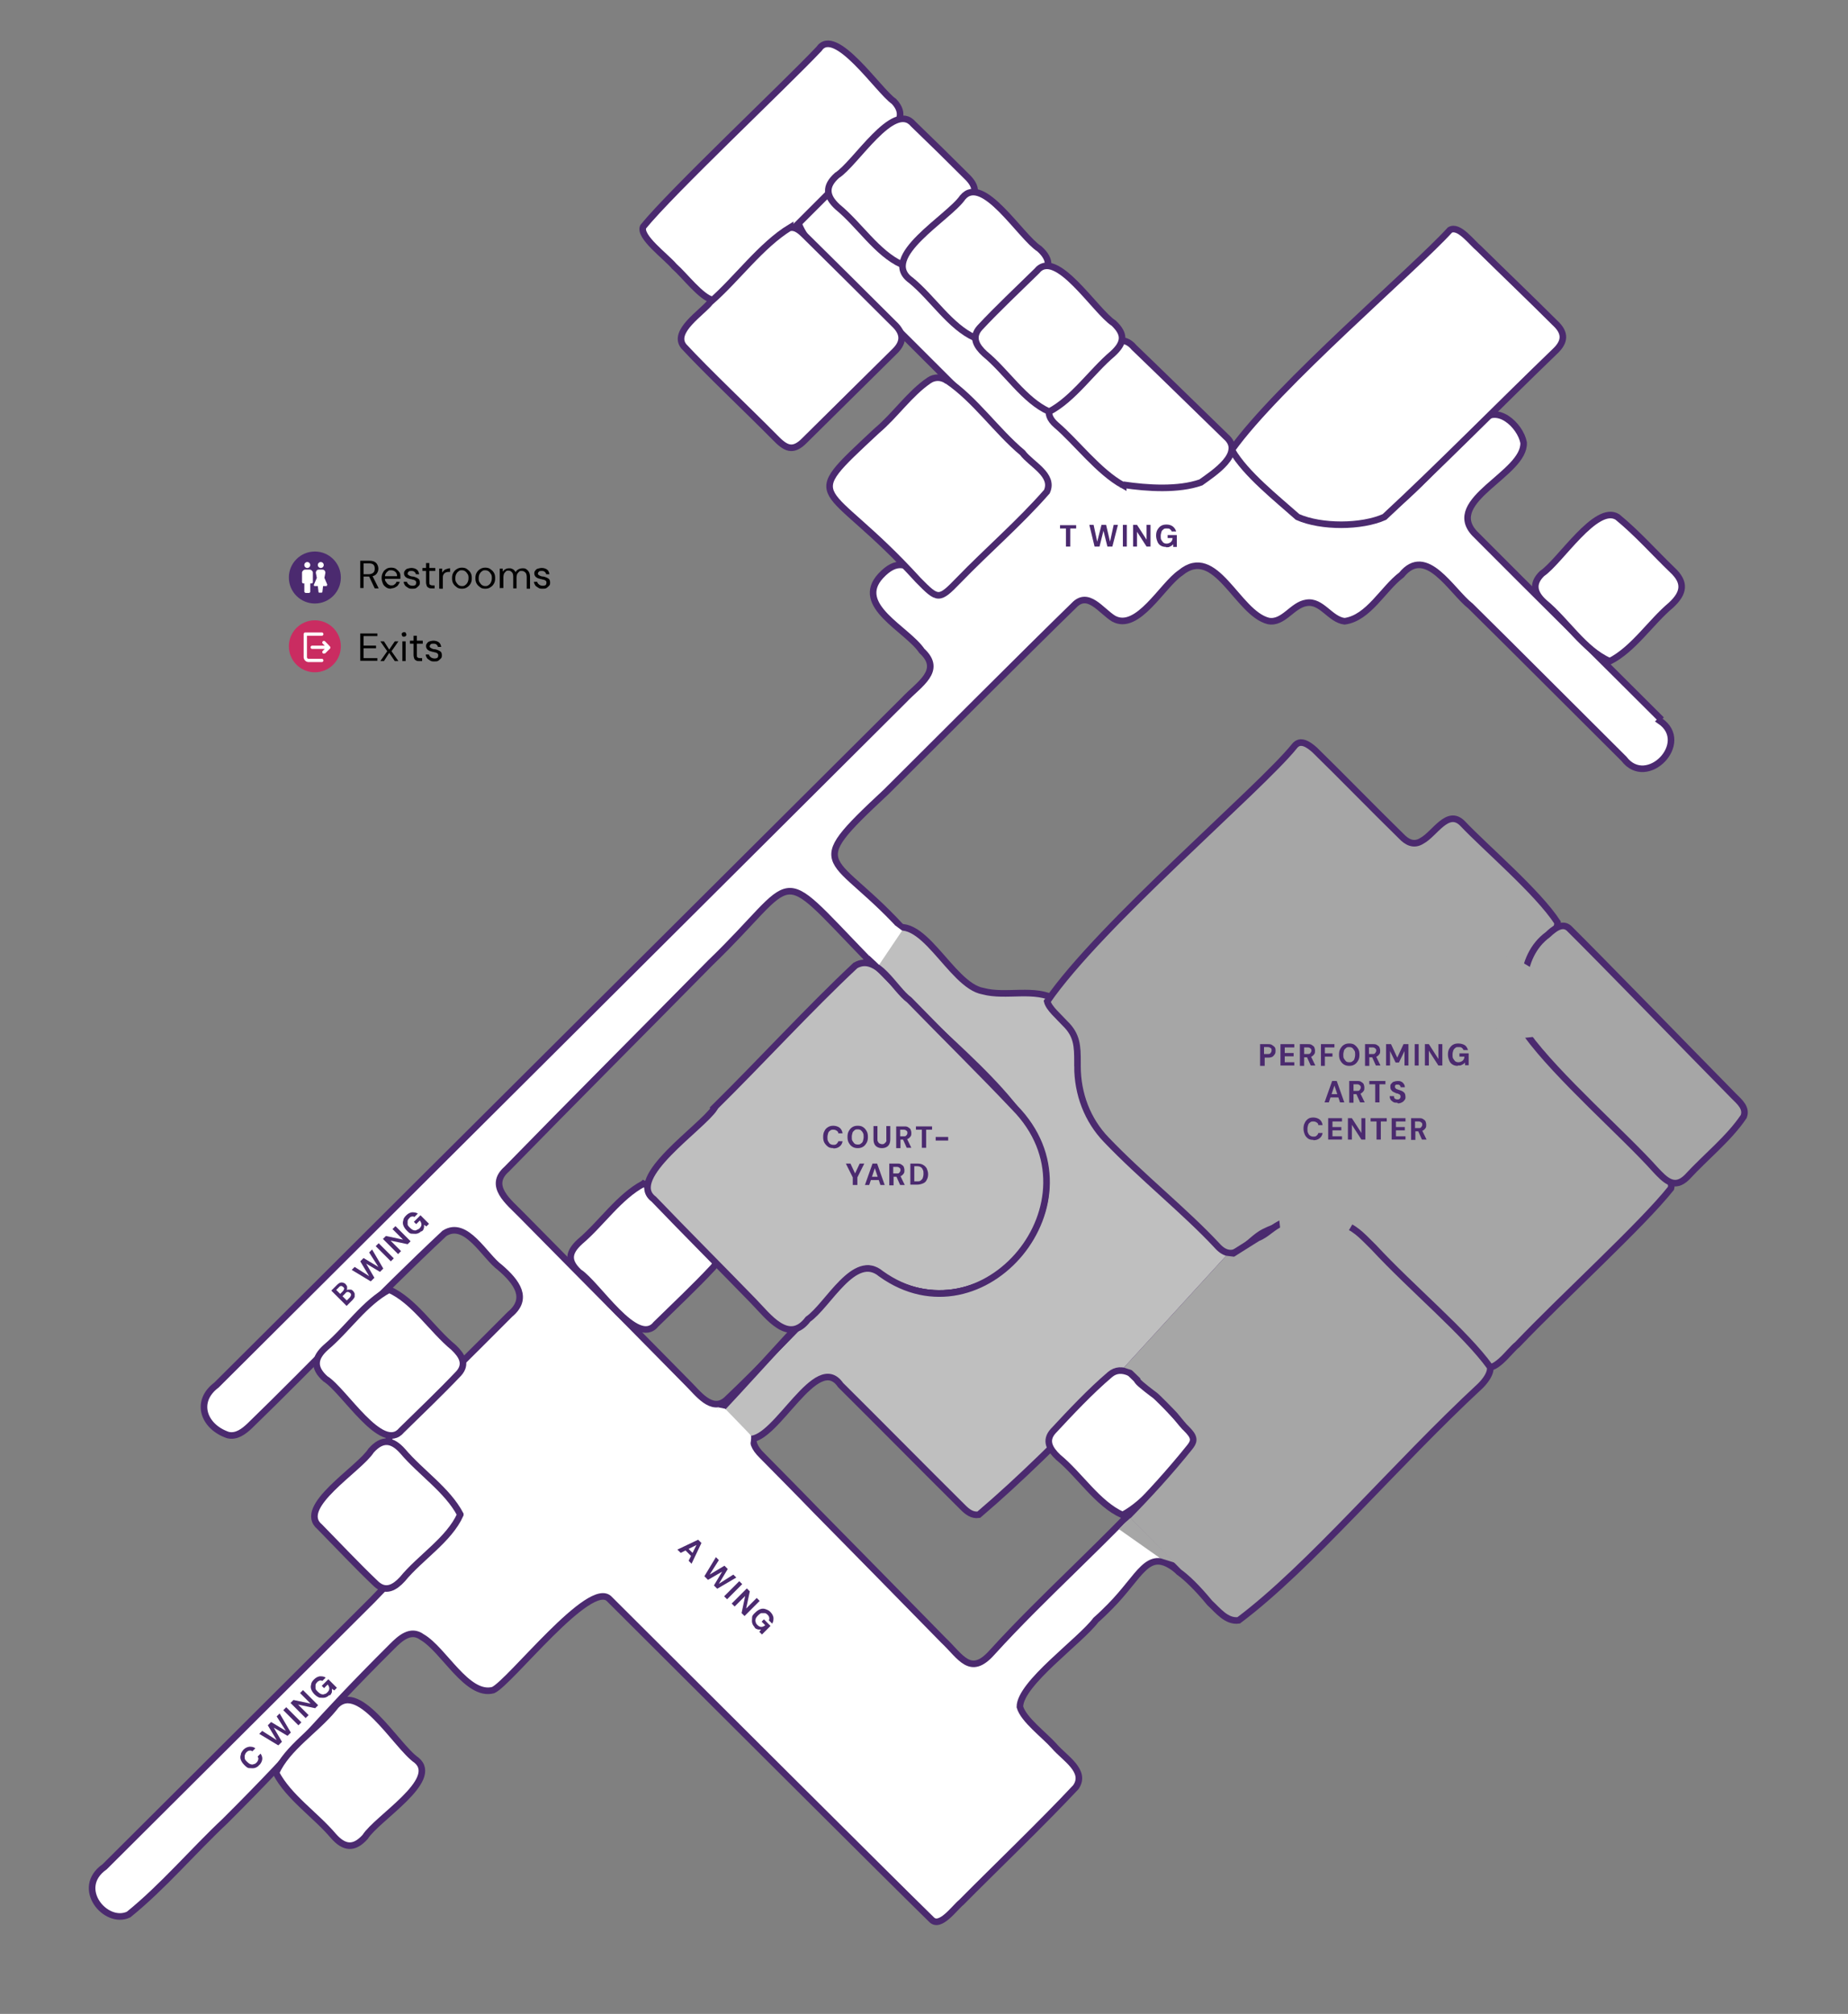 <?xml version="1.0" encoding="UTF-8"?>
<svg id="Layer_1" data-name="Layer 1" xmlns="http://www.w3.org/2000/svg" version="1.1" viewBox="0 0 561.7 612">
  <rect x="0" y="0" width="561.7" height="612" fill="#808080" stroke="none"/>
  <defs>
    <style>
      .cls-1, .cls-2, .cls-3, .cls-4 {
        stroke: #4b2a6f;
        stroke-miterlimit: 10;
      }

      .cls-1, .cls-2, .cls-4 {
        stroke-width: 2px;
      }

      .cls-1, .cls-5 {
        fill: #fff;
      }

      .cls-6 {
        fill: #000;
      }

      .cls-6, .cls-7, .cls-8, .cls-5, .cls-9 {
        stroke-width: 0px;
      }

      .cls-10 {
        isolation: isolate;
      }

      .cls-2, .cls-7 {
        fill: #a6a6a6;
      }

      .cls-8 {
        fill: #4b2a6f;
      }

      .cls-3 {
        fill: none;
      }

      .cls-4 {
        fill: #bfbfbf;
      }

      .cls-9 {
        fill: #ca2c61;
      }
    </style>
  </defs>
  <path class="cls-1" d="M505,218.7c-18.9-18.9-38.2-37.9-56.8-56.6-9.4-10.1,15.4-18.1,14.9-27.6-1-5.3-8.3-12-12.9-6.4-9.8,8.2-19.7,22.3-30.5,28.5-25.2,5.1-25.6-6.4-42.5-18.8-4.9-1.6-8,4.3-12,6.3-8,3-22,4.3-28.6-2.9-26.5-25.3-54.7-56.6-83.7-82.3-4.1-1.8-10.3,4.6-10.3,8.7,3.2,9,15.3,16.2,21.3,23.7,11.8,11.6,39.8,39.7,51.1,51,5.9,5.4-3,10.1-6.5,14.4-6.1,6.1-13.6,14.1-19.9,19.5-8,6.2-11.2-11.6-20.9-1.2-8.3,9,8,16.1,12.5,22.8,6.5,6-.9,10.1-5.4,14.9-69.5,69.2-139.3,138.8-209,208.2-6.7,5-3.9,12.7,3.5,15.2,2.6.6,4.8-1.1,6.6-2.8,19.7-19.1,38.7-39.3,59.2-58.5,6.6-4.2,12.2,7,16.9,10.4,5.1,4.4,8.8,9.4,3,14.2-11.5,11.6-23.3,23.1-34.8,34.8-2.7,2.6-3.2,6.3-.3,9,22.5,23.3,21.2,13.7-6.7,43-27.3,27.2-54.5,54.3-81.4,81.1-9.2,6.4.3,17.8,7.3,14.5,10.5-8.5,19.4-19.1,29.3-28.4,24.8-24.7,26-28.4,50.7-53,2.5-2.5,5.7-5.5,9.2-2.9,6.6,3.8,13.7,18.2,21.6,16.1,5.1-2.3,29.7-34.1,35.4-27.6,24.7,24.6,84.7,84.5,97.8,97.3,2.6,2.8,7-3.5,9.1-5.2,10.1-10.2,24.6-24.1,34.8-35,3.4-4.9-3.4-8.8-6.5-12.4-3.1-3.5-9.4-8.1-10.5-12,0-7.1,18.3-20,23.1-26.4,1.6-1.4,3-2.8,4.3-4.1,9.3-9.4,11.3-17.6,19.4-11.8l1.5,1.1-16.5-15.9c-5,5.1-10.1,10.1-15.3,15.2-8.5,8.3-17,16.6-25,25.4-6.6,7.4-9.5,1.2-14.7-3.7-12.5-12.8-27-27.5-38.9-39.6-5.3-5.5-10.9-11.1-16.3-16.6-4.9-4.8-2.2-7.5,1.7-11.5,5.1-4.3,9.9-12.2,16.1-14.4,3.5-.3,5.9,3.4,8.3,5.6,10.2,10.4,21.7,22.2,31.9,32.6,2.5,2.8,6,5.5,9.5,2.7,13-12.1,24.8-25.3,37.6-37.8,1-1.2,2.2-2.1,3.5-2.5.6-.2,1.2-.3,1.9-.3,1.4,0,2.8-.8,3.7-1.8l28.3-33.3,2.8-1.8c-2.3.9-4.6.4-7.9-3.1l-.2-.2c-11.7-11.9-23.7-23.1-35-35.2-8.1-9.6,1.3-22.6-9.8-31.9-22-15.6-16.7,10.1-48.1-25.5-22.7-25.7-33-18.6-6.5-43.3,14.6-14.5,42.2-42.2,57-56.6,4.3-4.6,8.2,1.6,12.1,4,7.3,4,14.8-10.2,20.3-13.9,10.7-8.9,17.2,12.2,26.7,14.6,4.6.9,7.3-4.9,11.6-5.5,4.6-.8,7.2,5.1,11.6,5.6,7.3-1,11.7-9.9,17.3-14.1,7.5-9.2,15.1,4.9,21,9.5,15.1,14.9,31.2,31.1,46.6,46.4,7,9.2,20.6-4.9,11-11.5h0l.4-.4ZM263.4,291.2c14.9,15.2,30.6,30.6,45.3,46,27.5,29.4-11.4,72.4-43.3,48.1-5.2-1.8-8.7,4.7-12.2,7.6-10.8,10.7-21.3,22-32.4,32.5-4.5,4-8.8-2.2-11.9-5.2-11.5-11.7-22.8-23.1-34.4-34.8-5.4-5.5-10.6-10.7-16.1-16.3-3.7-3.8-10.2-8.7-4.4-13.8,20-20.5,42.1-42.6,61.9-62.7,27.6-26.6,19.1-30.8,47.5-1.5h0Z"/>
  <g>
    <path class="cls-4" d="M227.9,437.2c-3-1-11.5-5.9-8.3-9.4,10.9-11.6,31.9-35.3,40.2-42.9,2-1.8,4-1.5,6-.2,22,18.2,57-2.9,51.6-30.8-3.9-19.8-34.8-40.9-48.6-57.3-5.4-4.9-4.6-8.6,1.1-13.4,10-7.4,18.9,16.3,28.9,18,7,1.9,15.8-1.2,22.2,2.6,11.2,8.1,10.4,12.3,10.2,25.1,0,3.7.2,7.4,2.9,10,8.2,9.3,28,27.9,38.9,39.2,3.3,3.2,2.2,5.9-1,8.9-24.3,23.1-49,51.6-74.5,73.3-2,.3-3.5-.9-4.8-2.2-12.2-12.1-25-25.1-37.2-37.2-7.3-10.6-19.5,16.9-27.7,16.4h0Z"/>
    <path class="cls-1" d="M139.9,460.2c-3.9-7.4-12-12.7-17.5-19.2-3.2-3.6-6.2-4-9.6-.2-3.6,5.7-22.9,17.2-15.6,23.2,5.5,5.6,11.4,11.9,17.2,17.4,2.9,2.6,5.6,1,7.9-1.5,5.4-6.6,14.2-12,17.6-19.6h0Z"/>
    <path class="cls-1" d="M83.9,538.8c3.9,7.4,12,12.7,17.5,19.2,3.2,3.6,6.2,4,9.6.2,3.6-5.7,22.9-17.2,15.6-23.3-6.1-4.1-18.2-25.6-25.2-15.7-5.4,6.6-14.1,11.9-17.5,19.5h0Z"/>
    <path class="cls-1" d="M252.3,58.3c5.3-5.3,11.8-11.9,17.7-17.7,3.2-3,5.3-6,1.7-9.8-4.6-3.1-17.9-23.2-22.8-15.9-10.7,11.3-44.8,43.4-53.4,54-1.4,3,7.1,9.2,9.4,12,3.4,3,8.2,9.5,11.8,10.3,2.5.3,4.5-1.9,6.2-3.5,8.9-8.9,20.5-20.5,29.4-29.4h0Z"/>
    <path class="cls-1" d="M240.2,69.1c-8.9,5.4-16.4,15.9-24.3,22.7-2.6,3.3-11.6,8.9-8.1,13.4,7.2,7.8,19.1,19,27.7,27.7,3.2,3.3,5.4,4.7,9.1.9,8.9-8.8,18.4-18.2,27.3-27,3-2.9,2.8-5.6-.2-8.4-8.8-8.8-18.1-18-27-26.8-1.2-1.2-2.7-2.6-4.3-2.4h-.2Z"/>
    <path class="cls-1" d="M274.1,80.4c7.4-3.9,12.9-12.2,19.3-17.6,3.6-3.3,3.9-5.9.3-9.3-5.2-5.2-10.9-10.8-16.1-15.8-6-7.2-17.6,12.1-23.2,15.6-3.7,3.3-3.4,6.3.2,9.6,6.6,5.4,11.9,14,19.5,17.5h0Z"/>
    <path class="cls-1" d="M296.5,102.7c7.4-3.9,12.7-12,19.2-17.5,3.6-3.2,4-6.2.2-9.6-5.7-3.6-17.2-22.9-23.3-15.6-4.1,6.1-25.6,18.2-15.7,25.2,6.6,5.4,11.9,14.1,19.5,17.5h0Z"/>
    <path class="cls-1" d="M341.4,147.3c7.3,1.1,16.8,1.7,23.6-.7,3.9-2.8,13.4-8.9,7.6-13.9-6.5-6.3-20.8-20.3-27.9-27.1-2.3-2.8-5.6-2.9-7.9,0-3.6,3.5-9.5,9.3-13.9,13.5-3.5,3.2-6.2,6.3-1.8,10.1,6,5.1,12.8,14.2,20.3,18.3h0v-.2Z"/>
    <path class="cls-1" d="M287.7,115.6c-1.6-1.1-3.7-1.1-5.3,0-5.9,4-10.4,10.7-15.9,15.3-24.4,22.8-16,14,12.6,45.4,6,6.1,6.3,6.2,12.3,0,8.5-8.8,18.6-17.5,26.8-26.9,2.3-5.1-4.8-8.3-7.4-11.8-7.9-6.6-14.5-16.3-23-22h-.1Z"/>
    <path class="cls-1" d="M341.2,460.4c7.4-3.9,12.9-12.2,19.3-17.6,3.6-3.3,3.9-5.9.3-9.3-5.5-3.5-16.3-21.8-23.4-15.8-6,5.1-11.9,11.4-17.3,17.2-2.6,2.9-1,5.5,1.5,7.9,6.6,5.4,12,14.2,19.6,17.6h0Z"/>
    <path class="cls-2" d="M327.5,324c0,8.4,3,16.4,8.8,22.4,10.5,11,24.1,21.9,33.5,32,5.5,6.3,9.4-1.5,14.4-4,7.8-4,20.8-4.9,27.5,2,11.5,11.3,31.1,31.3,38.9,38.7,3.6,2.5,8-4.5,10.6-6.5,13.9-14.6,37.9-36.4,46.7-47.5.4-1.4-.5-2.7-1.5-3.7-7.1-7.1-26.8-26.7-37.9-37.9-6.8-6.6-5.1-19.3-3-27.4,1.8-4.4,7.9-6.7,7.9-11.8-6.1-9.3-21.6-22.4-28.9-30.1-4.5-4.5-8.4,3.2-12.3,5.3-2.5,1.6-4.6.4-6.3-1.4-8-7.8-18.6-18.7-26.3-26.2-1.8-1.6-4.4-3.5-6.2-1.1-10.2,12.7-59.1,54.2-75.1,77.5.5,2.1,3.4,4.5,5.5,6.8,3.6,3.5,3.7,6.9,3.7,11.6v1.3Z"/>
    <path class="cls-2" d="M464,314.3c9.4,12.9,29.6,30.5,39.1,41.1,3,3.2,5.8,6.2,9.7,2.3,5.6-6.1,12.7-11.7,17.2-18.4,1-2.6-1.3-4.5-3-6.2-12.4-12.6-40.4-41.4-50.1-51-2.1-1.9-4.7.3-6.4,1.9-9.4,6.9-8.1,20.5-6.5,30.3h0Z"/>
    <path class="cls-1" d="M374.5,136.9c4.1,7.1,13.6,14.6,19.9,20.2,7.2,3.2,19.5,3.1,26.4,0,15.9-14.7,35.5-34.6,51.8-50.3,3.1-2.9,3.4-5.6,0-8.7-7.2-7.2-16-15.6-23.1-22.6-2.2-1.8-6.1-7.2-8.8-5.6-10.5,11.6-52.4,47.3-66.3,66.8h0v.2Z"/>
    <path class="cls-1" d="M489.2,201c7.3-3.7,12.4-11.8,18.7-17.1,4-3.7,4.5-6.9.4-10.7-5.4-5.2-10.7-11.2-16.7-16.1-6.5-4-17.4,13.5-22.9,17.2-3.2,3.1-2.4,6,.7,8.8,6.7,5.5,12,14.4,19.8,17.8h0Z"/>
    <path class="cls-1" d="M195.6,359.7c-7.4,3.9-12.9,12.2-19.3,17.6-3.6,3.3-3.9,5.9-.3,9.3,5.5,3.5,17.6,23.1,23.4,15.8,5.6-5.5,11.9-11.4,17.3-17.2,2.6-2.9,1-5.5-1.5-7.9-6.6-5.4-12-14.2-19.6-17.6h0Z"/>
    <path class="cls-1" d="M318.9,125.1c7.4-3.9,12.9-12.2,19.3-17.6,3.6-3.3,3.9-5.9.3-9.3-5.5-3.5-17.6-23.1-23.4-15.8-5.6,5.5-11.9,11.4-17.3,17.2-2.6,2.9-1,5.6,1.5,7.9,6.6,5.4,12,14.2,19.6,17.6Z"/>
    <path class="cls-4" d="M217.2,336.7c-3.8,5.9-27.1,21.3-18.5,27.7,9.4,9.8,20.7,21.1,30.3,31,4.5,4.6,10.7,13.3,16.6,5.5,6.1-4.2,14.1-20.6,22.2-13.8,31,22.2,68.3-22.3,40.6-50.5-10.5-11.1-21.4-21.8-32-32.7-4.7-3.4-9.7-14.3-16.4-10.5-14,13.1-28.7,29.2-42.9,43.2h0Z"/>
    <path class="cls-3" d="M216.1,292.7c-19.8,20.1-41.9,42.2-61.9,62.7-5.8,5.1.7,10,4.4,13.8,5.5,5.6,10.7,10.8,16.1,16.3,11.6,11.7,22.9,23.1,34.4,34.8,3.1,3,7.4,9.1,11.9,5.2,11.1-10.5,21.6-21.8,32.4-32.5,3.4-2.9,7-9.4,12.2-7.6,31.9,24.3,70.7-18.7,43.3-48.1-14.7-15.4-30.5-30.8-45.3-46-28.3-29.4-19.8-25.2-47.5,1.5h0Z"/>
    <path class="cls-3" d="M216.1,292.7c-19.8,20.1-41.9,42.2-61.9,62.7-5.8,5.1.7,10,4.4,13.8,5.5,5.6,10.7,10.8,16.1,16.3,11.6,11.7,22.9,23.1,34.4,34.8,3.1,3,7.4,9.1,11.9,5.2,11.1-10.5,21.6-21.8,32.4-32.5,3.4-2.9,7-9.4,12.2-7.6,31.9,24.3,70.7-18.7,43.3-48.1-14.7-15.4-30.5-30.8-45.3-46-28.3-29.4-19.8-25.2-47.5,1.5h0Z"/>
    <path class="cls-2" d="M345.6,419.4l.2.3c.5.8,4.9,4.1,5.2,4.3.6.4,5.5,5.4,6.1,6.1,4.1,5,2.3,2.7,4.3,4.9s1.3,3.4.2,4.8c-6.1,7.6-12.6,14.7-19.4,21.6l16.1,16.3h0c2.5,1.8,5.6,4.8,9.4,9.4,2.5,2.3,5.1,5.8,8.8,5.3,21.4-16,47.6-47.3,73.5-71.3,1.5-1.5,3.3-3.9,2.9-5.7-7.5-10.4-23.7-23.8-35.4-36.4-2.6-2.5-5-5.4-8.4-6.7-20.5-5.4-21.2,1.8-26.8,3.9l-7.8,4.9-32.1,35.1,3.2,3.1h0Z"/>
    <path class="cls-1" d="M118.3,391.9c-7.4,3.9-12.7,12-19.2,17.5-3.6,3.2-4,6.2-.2,9.6,5.7,3.5,17.2,22.9,23.2,15.6,5.6-5.5,11.8-11.4,17.3-17.2,2.6-2.9,1-5.5-1.5-7.9-6.6-5.4-12-14.2-19.6-17.6h0Z"/>
  </g>
  <g>
    <path class="cls-5" d="M220.4,428.1l-2-.4s-2.3,3.1-.4,6.5c1.8,3.1,7.4,6.8,7.3,6.9,0,.1,2.8-2.3,2.8-2.3,0,0,.3-1.7.2-2.5,0-.1-7.7-8-7.7-8h0c0,0-.2-.2-.2-.2Z"/>
    <polygon class="cls-5" points="271.8 281 274.2 282.8 267.2 293.2 264.1 290.3 263 281.2 271.8 281"/>
    <polygon class="cls-7" points="372.7 381.6 375.1 381.9 376 382.3 344.4 416.5 341.6 415.6 372.7 381.6"/>
    <polygon class="cls-7" points="343.6 461.3 342 462.7 340.1 464.7 352.6 473.5 357.1 474.9 343.6 461.3"/>
    <polygon class="cls-7" points="414.5 366.2 406.5 379.8 389.4 375.9 387.9 362.3 414.5 366.2"/>
    <polygon class="cls-7" points="458.2 289.8 471.7 297.8 467.8 314.9 454.2 316.4 458.2 289.8"/>
  </g>
  <g>
    <path class="cls-8" d="M253.3,348.9c-.6,0-1.2-.1-1.6-.4s-.8-.7-1.1-1.2-.4-1.1-.4-1.8.1-1.3.4-1.8c.2-.5.6-.9,1.1-1.2s1-.4,1.6-.4,1.4.2,1.9.6.8,1,.9,1.7h-1.3c0-.4-.2-.6-.5-.8s-.6-.3-1-.3-.7,0-1,.3c-.3.2-.5.4-.6.8s-.2.7-.2,1.2,0,.9.2,1.2.3.6.6.8c.3.2.6.3,1,.3s.7,0,1-.3c.2-.2.4-.4.5-.8h1.3c-.1.7-.4,1.2-.9,1.6s-1.1.6-1.9.6h0Z"/>
    <path class="cls-8" d="M260.7,348.9c-.6,0-1.1-.1-1.6-.4s-.8-.7-1.1-1.2-.4-1.1-.4-1.8.1-1.3.4-1.8.6-.9,1.1-1.2c.5-.3,1-.4,1.6-.4s1.2.1,1.6.4c.5.3.8.7,1.1,1.2s.4,1.1.4,1.8-.1,1.3-.4,1.8-.6.9-1.1,1.2c-.5.3-1,.4-1.6.4ZM260.7,347.8c.4,0,.7,0,1-.3.3-.2.5-.4.6-.8s.2-.7.2-1.2,0-.9-.2-1.2c-.1-.3-.4-.6-.6-.8s-.6-.3-1-.3-.7,0-1,.3-.5.4-.6.8-.2.7-.2,1.2,0,.9.2,1.2.4.6.6.8.6.3,1,.3Z"/>
    <path class="cls-8" d="M268,348.9c-.5,0-.9-.1-1.3-.3s-.7-.5-.9-.9c-.2-.4-.3-.9-.3-1.5v-4h1.2v4c0,.3,0,.6.2.8.1.2.2.4.5.5.2.1.4.2.7.2s.5,0,.7-.2c.2-.1.3-.3.5-.5s.1-.5.1-.8v-4h1.2v4c0,.6-.1,1.1-.3,1.5-.2.4-.5.7-.9.9-.4.2-.8.3-1.3.3h-.1Z"/>
    <path class="cls-8" d="M272.4,348.8v-6.5h2.4c.5,0,.9,0,1.3.3s.6.4.7.7.2.6.2,1,0,.7-.2,1-.4.5-.7.7c-.3.2-.8.3-1.3.3h-1.1v2.6h-1.3ZM273.6,345.3h1.1c.4,0,.6,0,.8-.3.2-.2.3-.4.3-.7s0-.5-.3-.7c-.2-.2-.5-.3-.8-.3h-1.1v2h0ZM275.6,348.8l-1.3-2.9h1.3l1.4,2.9h-1.4Z"/>
    <path class="cls-8" d="M280.2,348.8v-5.5h-1.8v-1h4.9v1h-1.8v5.5h-1.3Z"/>
    <path class="cls-8" d="M284.4,346.6v-1.1h3.8v1.1h-3.8Z"/>
    <path class="cls-8" d="M259.2,360.1v-2.3l-2.1-4.2h1.4l1.5,3.2h-.2l1.5-3.2h1.4l-2.1,4.2v2.3h-1.4Z"/>
    <path class="cls-8" d="M262.9,360.1l2.3-6.5h1.4l2.3,6.5h-1.3l-1.7-5.1-1.7,5.1h-1.3,0ZM263.9,358.6l.3-1h3.2l.3,1h-3.9.1Z"/>
    <path class="cls-8" d="M270.3,360.1v-6.5h2.4c.5,0,.9,0,1.3.3s.6.4.7.7.2.6.2,1,0,.7-.2,1-.4.5-.7.7c-.3.2-.8.3-1.3.3h-1.1v2.6h-1.3ZM271.5,356.6h1.1c.4,0,.6,0,.8-.3s.3-.4.3-.7,0-.5-.3-.7c-.2-.2-.5-.3-.8-.3h-1.1v2h0ZM273.6,360.1l-1.3-2.9h1.3l1.4,2.9h-1.4Z"/>
    <path class="cls-8" d="M276.7,360.1v-6.5h2.1c.7,0,1.3.1,1.8.4s.8.6,1.1,1.1c.2.5.4,1.1.4,1.7s-.1,1.2-.4,1.7c-.2.5-.6.9-1.1,1.1s-1.1.4-1.8.4h-2.1ZM277.9,359h.8c.5,0,.9,0,1.2-.3s.5-.4.6-.8c.1-.3.2-.7.2-1.2s0-.9-.2-1.2c-.1-.3-.3-.6-.6-.8s-.7-.3-1.2-.3h-.8v4.4h0v.2Z"/>
  </g>
  <g>
    <path class="cls-8" d="M383,323.8v-6.5h2.4c.5,0,.9,0,1.3.3s.6.4.8.7.2.7.2,1,0,.7-.2,1-.4.6-.7.8-.8.3-1.3.3h-1.1v2.5h-1.4ZM384.2,320.3h1.1c.4,0,.7,0,.9-.3s.3-.4.3-.8,0-.6-.3-.7c-.2-.2-.5-.3-.9-.3h-1.1v2h0Z"/>
    <path class="cls-8" d="M389.2,323.8v-6.5h4.2v1h-2.9v1.7h2.7v1h-2.7v1.8h2.9v1h-4.2Z"/>
    <path class="cls-8" d="M395.1,323.8v-6.5h2.4c.5,0,.9,0,1.3.3s.6.4.7.7.2.6.2,1,0,.7-.2,1-.4.5-.7.7c-.3.2-.8.3-1.3.3h-1.1v2.6h-1.3ZM396.4,320.3h1.1c.4,0,.6,0,.8-.3s.3-.4.3-.7,0-.5-.3-.7c-.2-.2-.5-.3-.8-.3h-1.1v2h0ZM398.4,323.8l-1.3-2.9h1.3l1.4,2.9h-1.4Z"/>
    <path class="cls-8" d="M401.5,323.8v-6.5h4.1v1h-2.9v1.8h2.3v1h-2.3v2.8h-1.2Z"/>
    <path class="cls-8" d="M410.1,323.9c-.6,0-1.1-.1-1.6-.4s-.8-.7-1.1-1.2c-.3-.5-.4-1.1-.4-1.8s.1-1.3.4-1.8.6-.9,1.1-1.2,1-.4,1.6-.4,1.2.1,1.6.4.8.7,1.1,1.2.4,1.1.4,1.8-.1,1.3-.4,1.8-.6.9-1.1,1.2-1,.4-1.6.4ZM410.1,322.8c.4,0,.7,0,1-.3.3-.2.5-.4.6-.8s.2-.7.2-1.2,0-.9-.2-1.2-.4-.6-.6-.8-.6-.3-1-.3-.7,0-1,.3-.5.4-.6.8-.2.7-.2,1.2,0,.9.2,1.2.4.6.6.8.6.3,1,.3Z"/>
    <path class="cls-8" d="M414.9,323.8v-6.5h2.4c.5,0,.9,0,1.3.3s.6.4.7.7.2.6.2,1,0,.7-.2,1-.4.5-.7.7c-.3.2-.8.3-1.3.3h-1.1v2.6h-1.3ZM416.1,320.3h1.1c.4,0,.6,0,.8-.3s.3-.4.3-.7,0-.5-.3-.7c-.2-.2-.5-.3-.8-.3h-1.1v2h0ZM418.2,323.8l-1.3-2.9h1.3l1.4,2.9h-1.4Z"/>
    <path class="cls-8" d="M421.3,323.8v-6.5h1.5l1.9,4.1,1.9-4.1h1.5v6.5h-1.2v-4.4l-1.7,3.5h-1l-1.7-3.5v4.4h-1.2,0Z"/>
    <path class="cls-8" d="M430,323.8v-6.5h1.2v6.5h-1.2Z"/>
    <path class="cls-8" d="M433.1,323.8v-6.5h1.2l2.9,4.5v-4.5h1.2v6.5h-1.2l-2.9-4.5v4.5h-1.2Z"/>
    <path class="cls-8" d="M443.1,323.9c-.6,0-1.1-.1-1.6-.4s-.8-.7-1-1.2-.4-1.1-.4-1.8.1-1.3.4-1.8.6-.9,1.1-1.2c.5-.3,1-.4,1.7-.4s1.4.2,1.9.5.8.9,1,1.5h-1.4c0-.3-.3-.5-.5-.7s-.6-.2-1-.2-.8,0-1,.3c-.3.2-.5.5-.6.8s-.2.7-.2,1.2,0,.9.2,1.2.4.6.6.8c.3.2.6.3,1,.3s1-.2,1.3-.5.5-.7.5-1.2h-1.5v-1h2.8v3.6h-1.1v-.8c-.2.2-.4.4-.6.5s-.4.2-.6.3-.5.1-.8.1h-.2Z"/>
    <path class="cls-8" d="M402.6,335l2.3-6.5h1.4l2.3,6.5h-1.3l-1.7-5.1-1.7,5.1h-1.3,0ZM403.7,333.5l.3-1h3.2l.3,1h-3.9.1Z"/>
    <path class="cls-8" d="M410.1,335v-6.5h2.4c.5,0,.9,0,1.3.3s.6.4.7.7.2.6.2,1,0,.7-.2,1-.4.5-.7.7c-.3.2-.8.3-1.3.3h-1.1v2.6h-1.3ZM411.4,331.5h1.1c.4,0,.6,0,.8-.3s.3-.4.3-.7,0-.5-.3-.7c-.2-.2-.5-.3-.8-.3h-1.1v2h0ZM413.4,335l-1.3-2.9h1.3l1.4,2.9h-1.4Z"/>
    <path class="cls-8" d="M418,335v-5.5h-1.8v-1h4.9v1h-1.8v5.5h-1.3Z"/>
    <path class="cls-8" d="M424.7,335.1c-.5,0-.9,0-1.2-.2s-.6-.4-.8-.7c-.2-.3-.3-.7-.3-1.1h1.3c0,.2,0,.4.1.5,0,.2.2.3.4.4s.4.1.6.1.4,0,.5-.1l.3-.3c0,0,.1-.3.1-.4s0-.3-.1-.5c0-.1-.2-.2-.4-.3-.1,0-.3-.2-.5-.2s-.4-.1-.6-.2c-.5-.2-.9-.4-1.1-.7-.3-.3-.4-.6-.4-1.1s0-.7.3-1,.4-.5.8-.6c.3-.1.7-.2,1.1-.2s.8,0,1.1.2c.3.1.6.4.8.7s.3.6.3,1h-1.3c0-.1,0-.3-.1-.4,0-.1-.2-.2-.3-.3s-.3-.1-.5-.1h-.4c-.1,0-.2.1-.3.2s-.1.2-.1.4,0,.3.1.4c0,.1.2.2.3.3s.3.1.5.2.4.1.6.2c.3.1.6.2.9.4s.5.4.6.6.2.6.2,1,0,.7-.3,1c-.2.3-.4.5-.8.7s-.7.3-1.2.3h0l-.2-.2Z"/>
    <path class="cls-8" d="M399.2,346.4c-.6,0-1.2-.1-1.6-.4s-.8-.7-1-1.2-.4-1.1-.4-1.8.1-1.3.4-1.8c.2-.5.6-.9,1-1.2s1-.4,1.6-.4,1.4.2,1.9.6.8,1,.9,1.7h-1.3c0-.4-.2-.6-.5-.8s-.6-.3-1-.3-.7,0-1,.3c-.3.2-.5.4-.6.8-.1.3-.2.7-.2,1.2s0,.9.2,1.2c.1.3.3.6.6.8s.6.3,1,.3.7,0,1-.3.4-.4.5-.8h1.3c-.1.7-.4,1.2-.9,1.6s-1.1.6-1.9.6h0Z"/>
    <path class="cls-8" d="M403.7,346.3v-6.5h4.2v1h-2.9v1.7h2.7v1h-2.7v1.8h2.9v1h-4.2Z"/>
    <path class="cls-8" d="M409.7,346.3v-6.5h1.2l2.9,4.5v-4.5h1.2v6.5h-1.2l-2.9-4.5v4.5h-1.2Z"/>
    <path class="cls-8" d="M418.4,346.3v-5.5h-1.8v-1h4.9v1h-1.8v5.5h-1.3Z"/>
    <path class="cls-8" d="M423,346.3v-6.5h4.2v1h-2.9v1.7h2.7v1h-2.7v1.8h2.9v1h-4.2Z"/>
    <path class="cls-8" d="M428.9,346.3v-6.5h2.4c.5,0,.9,0,1.3.3s.6.4.7.7.2.6.2,1,0,.7-.2,1-.4.5-.7.7c-.3.2-.8.3-1.3.3h-1.1v2.6h-1.3ZM430.1,342.8h1.1c.4,0,.6,0,.8-.3s.3-.4.3-.7,0-.5-.3-.7c-.2-.2-.5-.3-.8-.3h-1.1v2h0ZM432.2,346.3l-1.3-2.9h1.3l1.4,2.9h-1.4Z"/>
  </g>
  <g>
    <path class="cls-8" d="M324,166.1v-5.5h-1.8v-1h4.9v1h-1.8v5.5h-1.3Z"/>
    <path class="cls-8" d="M332.7,166.1l-1.6-6.6h1.3l1.1,5.1,1.3-5.1h1.4l1.2,5.1,1.1-5.1h1.3l-1.7,6.6h-1.5l-1.2-4.8-1.2,4.8h-1.5,0Z"/>
    <path class="cls-8" d="M341.3,166.1v-6.6h1.2v6.6h-1.2Z"/>
    <path class="cls-8" d="M344.4,166.1v-6.6h1.2l2.9,4.5v-4.5h1.2v6.6h-1.2l-2.9-4.5v4.5h-1.2Z"/>
    <path class="cls-8" d="M354.4,166.2c-.6,0-1.1-.1-1.6-.4-.5-.3-.8-.7-1-1.2s-.4-1.1-.4-1.8.1-1.3.4-1.8.6-.9,1.1-1.2,1-.4,1.7-.4,1.4.2,1.9.6.8.9,1,1.5h-1.4c0-.3-.3-.5-.5-.7s-.6-.2-1-.2-.8,0-1,.3c-.3.2-.5.4-.6.8s-.2.7-.2,1.2,0,.9.2,1.2.4.6.6.8c.3.2.6.3,1,.3s1-.2,1.3-.5.5-.7.5-1.2h-1.5v-.9h2.8v3.6h-1.1v-.8c-.2.2-.4.4-.6.5l-.6.3c-.2.1-.5.1-.8.1h-.2Z"/>
  </g>
  <g>
    <path class="cls-8" d="M205.9,470.9l6.3-3,1,1-3,6.3-.9-.9,2.4-4.8-4.8,2.4-.9-.9h-.1ZM207.7,470.5l.9-.5,2.3,2.3-.5.9-2.7-2.7h0Z"/>
    <path class="cls-8" d="M214.1,479l3.5-5.8.9.9-2.8,4.4,4.5-2.7,1,1-2.7,4.5,4.4-2.8.9.9-5.8,3.4-1-1,2.5-4.2-4.3,2.5-1-1h0Z"/>
    <path class="cls-8" d="M220.1,485.1l4.6-4.6.9.9-4.6,4.6-.9-.9Z"/>
    <path class="cls-8" d="M222.4,487.3l4.6-4.6.9.9-1.1,5.2,3.2-3.2.9.9-4.6,4.6-.9-.9,1.1-5.2-3.2,3.2-.9-.9h0Z"/>
    <path class="cls-8" d="M229.4,494.5c-.4-.4-.7-.9-.8-1.4s0-1,0-1.6.5-1,1-1.5,1-.8,1.5-1,1.1-.2,1.6,0,1.1.4,1.5.9c.5.5.8,1.1.9,1.7,0,.6,0,1.2-.4,1.8l-1-1c.1-.3.2-.5.1-.8,0-.3-.2-.6-.5-.9s-.6-.5-.9-.5h-1c-.3.1-.7.4-1,.7-.3.3-.6.7-.7,1-.1.3-.2.7,0,1,0,.3.2.6.5.9.4.4.8.6,1.2.6s.8-.2,1.2-.5l-1.1-1.1.7-.7,2,2-2.6,2.6-.8-.8.5-.7h-.7c-.2,0-.4-.1-.7-.2s-.4-.3-.6-.5h.1Z"/>
  </g>
  <g>
    <path class="cls-8" d="M78.7,536.5c-.4.4-.9.7-1.4.8s-1.1,0-1.6,0-1-.5-1.5-1-.8-1-1-1.5-.2-1.1,0-1.6c0-.5.4-1,.8-1.5.5-.5,1.1-.8,1.8-.9.6,0,1.2,0,1.8.5l-.9.9c-.3-.2-.6-.3-.9-.2-.3,0-.6.2-.9.5s-.4.6-.5.9,0,.6,0,1c0,.3.4.7.7,1,.3.3.7.6,1,.7s.7.2,1,0c.3,0,.6-.2.9-.5s.4-.6.5-.9,0-.6-.2-.9l.9-.9c.4.6.6,1.2.5,1.8s-.4,1.2-.9,1.7h-.2Z"/>
    <path class="cls-8" d="M84.6,530.4l-5.8-3.5.9-.9,4.4,2.8-2.7-4.5,1-1,4.5,2.7-2.8-4.4.9-.9,3.4,5.8-1,1-4.2-2.5,2.5,4.3-1,1h-.1Z"/>
    <path class="cls-8" d="M90.7,524.3l-4.6-4.6.9-.9,4.6,4.6-.9.9Z"/>
    <path class="cls-8" d="M92.9,522.1l-4.6-4.6.9-.9,5.2,1.1-3.2-3.2.9-.9,4.6,4.6-.9.9-5.2-1.1,3.2,3.2-.9.9h0Z"/>
    <path class="cls-8" d="M100.1,515.1c-.4.4-.9.7-1.4.8s-1,0-1.6,0c-.5-.2-1-.5-1.5-1s-.8-1-1-1.5-.2-1.1,0-1.6c0-.5.4-1,.9-1.5s1.1-.8,1.7-.9c.6,0,1.2,0,1.8.4l-1,1c-.3-.1-.6-.2-.8-.1s-.6.2-.8.5c-.3.3-.5.6-.5.9v1c0,.3.4.7.7,1,.3.3.7.6,1,.7s.7.2,1,0c.3,0,.6-.2.9-.5.4-.4.6-.8.6-1.2s-.2-.8-.5-1.2l-1.1,1.1-.7-.7,2-2,2.6,2.6-.8.8-.7-.5v.7c0,.2,0,.5-.2.7,0,.2-.3.4-.5.7h0v-.2Z"/>
  </g>
  <g>
    <path class="cls-8" d="M105.3,396.8l-4.6-4.6,1.8-1.8c.3-.3.6-.5.9-.6s.6-.1.9,0,.6.2.8.5.4.5.4.7v.8c0,.2-.2.5-.4.7v-.2c.2-.2.5-.3.7-.4h.8c.3,0,.5.2.7.4.2.2.4.5.5.8v.9c0,.3-.3.6-.6,1l-1.9,1.9h0ZM103.4,393.2l.8-.8c.2-.2.3-.5.4-.7,0-.2,0-.4-.3-.6-.2-.2-.4-.3-.6-.3s-.5.1-.7.4l-.8.8,1.2,1.2h0ZM105.4,395.2l.9-.9c.2-.2.3-.5.4-.7,0-.2,0-.5-.3-.7s-.4-.3-.7-.3-.5.1-.7.4l-.9.9,1.3,1.3h0Z"/>
    <path class="cls-8" d="M112.7,389.4l-5.8-3.5.9-.9,4.4,2.8-2.7-4.5,1-1,4.5,2.7-2.8-4.4.9-.9,3.4,5.8-1,1-4.2-2.5,2.5,4.3-1,1h-.1Z"/>
    <path class="cls-8" d="M118.8,383.3l-4.6-4.6.9-.9,4.6,4.6-.9.9Z"/>
    <path class="cls-8" d="M121,381.1l-4.6-4.6.9-.9,5.2,1.1-3.2-3.2.9-.9,4.6,4.6-.9.9-5.2-1.1,3.2,3.2-.9.9h0Z"/>
    <path class="cls-8" d="M128.1,374.1c-.4.4-.9.7-1.4.8s-1,0-1.6,0-1-.5-1.5-1-.8-1-1-1.5-.2-1.1,0-1.6c0-.5.4-1,.9-1.5s1.1-.8,1.7-.9c.6,0,1.2,0,1.8.4l-1,1c-.3-.1-.6-.2-.8-.1-.3,0-.6.2-.8.5-.3.3-.5.6-.5.9v1c0,.3.4.7.7,1,.3.3.7.6,1,.7s.7.2,1,0,.6-.2.9-.5c.4-.4.6-.8.6-1.2s-.2-.8-.5-1.2l-1.1,1.1-.7-.7,2-2,2.6,2.6-.8.8-.7-.5v.7c0,.2-.1.4-.2.7s-.3.4-.5.6h-.1Z"/>
  </g>
  <g class="cls-10">
    <path class="cls-6" d="M109.5,178.8v-8.4h2.7c.7,0,1.2.1,1.6.3.4.2.7.5.9.9.2.4.3.8.3,1.2s-.1.9-.3,1.2c-.2.4-.5.7-.9.9-.4.2-1,.3-1.6.3h-1.7v3.5h-1ZM110.5,174.5h1.6c.6,0,1.1-.2,1.4-.5.3-.3.4-.7.4-1.2s-.1-.9-.4-1.2-.8-.4-1.4-.4h-1.6v3.3ZM113.9,178.8l-1.8-3.8h1.1l1.9,3.8h-1.2Z"/>
    <path class="cls-6" d="M118.9,178.9c-.6,0-1.1-.1-1.5-.4-.4-.3-.8-.6-1-1.1-.2-.5-.4-1-.4-1.7s.1-1.2.4-1.7c.2-.5.6-.8,1-1.1.4-.3,1-.4,1.5-.4s1.1.1,1.5.4.7.6,1,1,.3.9.3,1.4v.3c0,0,0,.2,0,.3h-5v-.8h4c0-.6-.2-1-.5-1.3-.3-.3-.8-.5-1.3-.5s-.7,0-.9.2c-.3.2-.5.4-.7.7s-.3.7-.3,1.1v.3c0,.5,0,.9.3,1.2.2.3.4.6.7.8s.6.3.9.3.8,0,1-.3c.3-.2.5-.4.6-.8h1c-.1.4-.3.7-.5,1-.2.3-.5.5-.9.7s-.8.3-1.2.3Z"/>
    <path class="cls-6" d="M125.3,178.9c-.5,0-.9,0-1.3-.3s-.7-.4-.9-.7c-.2-.3-.4-.7-.4-1.1h1c0,.2.1.4.3.6s.3.3.5.4c.2.1.5.2.8.2s.5,0,.7-.1c.2,0,.3-.2.4-.3,0-.1.1-.3.1-.5,0-.2,0-.4-.2-.6-.1-.1-.3-.2-.5-.3-.2,0-.5-.1-.8-.2-.3,0-.5-.1-.8-.2-.3,0-.5-.2-.7-.3-.2-.1-.4-.3-.5-.5-.1-.2-.2-.4-.2-.7s0-.6.3-.9c.2-.3.4-.5.8-.6s.7-.2,1.2-.2c.6,0,1.2.2,1.6.5.4.3.6.8.7,1.4h-1c0-.3-.2-.5-.4-.7-.2-.2-.5-.3-.9-.3s-.7,0-.9.2c-.2.2-.3.4-.3.6s0,.3.2.4c.1.1.3.2.5.3s.5.2.8.2c.4,0,.8.2,1.1.3.3.1.6.3.8.5.2.2.3.6.3,1s0,.7-.3,1-.5.5-.8.7c-.3.2-.7.2-1.2.2Z"/>
    <path class="cls-6" d="M131.2,178.8c-.4,0-.7,0-.9-.2-.3-.1-.5-.3-.6-.6-.1-.3-.2-.6-.2-1.1v-3.4h-1.1v-.9h1.1v-1.5h1v1.5h1.8v.9h-1.8v3.4c0,.4,0,.6.2.8.2.1.4.2.8.2h.6v.9h-.9Z"/>
    <path class="cls-6" d="M133.5,178.8v-6h.9v1.2c.2-.3.4-.5.6-.7.2-.2.5-.3.8-.4.3-.1.6-.2,1-.2v1.1h-.4c-.3,0-.5,0-.7.1-.2,0-.4.2-.6.3-.2.2-.3.4-.4.6s-.1.6-.1,1v3.1h-1Z"/>
    <path class="cls-6" d="M140.4,178.9c-.6,0-1.1-.1-1.5-.4-.4-.3-.8-.6-1.1-1.1-.3-.5-.4-1-.4-1.7s.1-1.2.4-1.7c.3-.5.6-.8,1.1-1.1s1-.4,1.5-.4,1.1.1,1.5.4c.4.3.8.6,1.1,1.1.3.5.4,1,.4,1.7s-.1,1.2-.4,1.7c-.3.5-.6.8-1.1,1.1-.4.3-1,.4-1.5.4ZM140.4,178.1c.3,0,.7,0,1-.3.3-.2.5-.4.7-.8s.3-.8.3-1.3,0-.9-.3-1.3c-.2-.3-.4-.6-.7-.8-.3-.2-.6-.3-1-.3s-.7,0-1,.3c-.3.2-.5.4-.7.8-.2.3-.3.8-.3,1.3s0,.9.3,1.3c.2.3.4.6.7.8.3.2.6.3,1,.3Z"/>
    <path class="cls-6" d="M147.5,178.9c-.6,0-1.1-.1-1.5-.4-.4-.3-.8-.6-1.1-1.1-.3-.5-.4-1-.4-1.7s.1-1.2.4-1.7c.3-.5.6-.8,1.1-1.1s1-.4,1.5-.4,1.1.1,1.5.4c.4.3.8.6,1.1,1.1.3.5.4,1,.4,1.7s-.1,1.2-.4,1.7c-.3.5-.6.8-1.1,1.1-.4.3-1,.4-1.5.4ZM147.5,178.1c.3,0,.7,0,1-.3.3-.2.5-.4.7-.8s.3-.8.3-1.3,0-.9-.3-1.3c-.2-.3-.4-.6-.7-.8-.3-.2-.6-.3-1-.3s-.7,0-1,.3c-.3.2-.5.4-.7.8-.2.3-.3.8-.3,1.3s0,.9.3,1.3c.2.3.4.6.7.8.3.2.6.3,1,.3Z"/>
    <path class="cls-6" d="M151.9,178.8v-6h.9v.9c.3-.3.5-.6.8-.7.3-.2.7-.3,1.1-.3s.6,0,.8.1.5.2.7.4c.2.2.4.4.5.7.2-.4.5-.7.9-.9.4-.2.8-.3,1.2-.3s.9,0,1.2.3c.3.2.6.5.8.9s.3.9.3,1.4v3.6h-1v-3.5c0-.6-.1-1.1-.4-1.4s-.6-.5-1.1-.5-.6,0-.8.2-.4.4-.6.7c-.1.3-.2.7-.2,1.2v3.2h-1v-3.5c0-.6-.1-1.1-.4-1.4s-.6-.5-1-.5-.6,0-.8.2-.4.4-.6.7c-.1.3-.2.7-.2,1.2v3.2h-1Z"/>
    <path class="cls-6" d="M164.9,178.9c-.5,0-.9,0-1.3-.3s-.7-.4-.9-.7c-.2-.3-.4-.7-.4-1.1h1c0,.2.1.4.3.6s.3.3.5.4c.2.1.5.2.8.2s.5,0,.7-.1c.2,0,.3-.2.4-.3,0-.1.1-.3.1-.5,0-.2,0-.4-.2-.6-.1-.1-.3-.2-.5-.3-.2,0-.5-.1-.8-.2-.3,0-.5-.1-.8-.2-.3,0-.5-.2-.7-.3-.2-.1-.4-.3-.5-.5-.1-.2-.2-.4-.2-.7s0-.6.3-.9c.2-.3.4-.5.8-.6s.7-.2,1.2-.2c.6,0,1.2.2,1.6.5.4.3.6.8.7,1.4h-1c0-.3-.2-.5-.4-.7-.2-.2-.5-.3-.9-.3s-.7,0-.9.2c-.2.2-.3.4-.3.6s0,.3.2.4c.1.1.3.2.5.3s.5.2.8.2c.4,0,.8.2,1.1.3.3.1.6.3.8.5.2.2.3.6.3,1s0,.7-.3,1-.5.5-.8.7c-.3.2-.7.2-1.2.2Z"/>
  </g>
  <g class="cls-10">
    <path class="cls-6" d="M109.5,200.9v-8.4h5.2v.8h-4.2v2.9h3.8v.8h-3.8v3h4.2v.8h-5.2Z"/>
    <path class="cls-6" d="M115.6,200.9l2.1-3-2.1-3h1.1l1.6,2.5,1.7-2.5h1.1l-2.1,3,2.1,3h-1.1l-1.7-2.5-1.6,2.5h-1.1Z"/>
    <path class="cls-6" d="M122.8,193.5c-.2,0-.4,0-.5-.2-.1-.1-.2-.3-.2-.5s0-.4.2-.5c.1-.1.3-.2.5-.2s.4,0,.5.2c.1.1.2.3.2.5s0,.4-.2.5c-.1.1-.3.2-.5.2ZM122.3,200.9v-6h1v6h-1Z"/>
    <path class="cls-6" d="M127.4,200.9c-.4,0-.7,0-.9-.2-.3-.1-.5-.3-.6-.6-.1-.3-.2-.6-.2-1.1v-3.4h-1.1v-.9h1.1v-1.5h1v1.5h1.8v.9h-1.8v3.4c0,.4,0,.6.2.8.2.1.4.2.8.2h.6v.9h-.9Z"/>
    <path class="cls-6" d="M132,201c-.5,0-.9,0-1.3-.3s-.7-.4-.9-.7c-.2-.3-.4-.7-.4-1.1h1c0,.2.1.4.3.6s.3.3.5.4c.2.1.5.2.8.2s.5,0,.7-.1c.2,0,.3-.2.4-.3,0-.1.1-.3.1-.5,0-.2,0-.4-.2-.6-.1-.1-.3-.2-.5-.3-.2,0-.5-.1-.8-.2-.3,0-.5-.1-.8-.2-.3,0-.5-.2-.7-.3-.2-.1-.4-.3-.5-.5-.1-.2-.2-.4-.2-.7s0-.6.3-.9c.2-.3.4-.5.8-.6s.7-.2,1.2-.2c.6,0,1.2.2,1.6.5.4.3.6.8.7,1.4h-1c0-.3-.2-.5-.4-.7-.2-.2-.5-.3-.9-.3s-.7,0-.9.2c-.2.2-.3.4-.3.6s0,.3.2.4c.1.1.3.2.5.3s.5.2.8.2c.4,0,.8.2,1.1.3.3.1.6.3.8.5.2.2.3.6.3,1s0,.7-.3,1-.5.5-.8.7c-.3.2-.7.2-1.2.2Z"/>
  </g>
  <g>
    <circle class="cls-8" cx="95.7" cy="175.5" r="7.9"/>
    <g>
      <path class="cls-5" d="M93.4,172.6c.5,0,.9-.4.9-.9s-.4-.9-.9-.9-.9.4-.9.9.4.9.9.9Z"/>
      <path class="cls-5" d="M94.2,173.1h-1.5c-.4,0-.9.5-.9.9v2.9c0,.2.2.4.4.4h.3v2.5c0,.2.3.4.5.4h.9c.2,0,.4-.2.4-.4v-2.5h.4c.2,0,.4-.2.4-.4v-2.9c0-.4-.5-.9-.9-.9Z"/>
      <path class="cls-5" d="M97.5,172.6c.5,0,.9-.4.9-.9s-.4-.9-.9-.9-.9.4-.9.9.4.9.9.9Z"/>
      <path class="cls-5" d="M99.5,177.7l-.9-2.1.3-1.5c0-.6-.4-1-.8-1h-1.3c-.4,0-.8.4-.8,1l.3,1.5-.9,2.1v.3s.2.1.3.1h.9l.2,1.7c0,.2,0,.3.3.3h.6c.2,0,.3-.1.3-.3l.2-1.7h.9c0,0,.2,0,.3-.1v-.3h0Z"/>
    </g>
  </g>
  <g>
    <circle class="cls-9" cx="95.7" cy="196.4" r="7.9"/>
    <g>
      <path class="cls-5" d="M97.8,200.2h-4c-.3,0-.5-.2-.5-.5v-6.5h4.5c.3,0,.5-.2.5-.5s-.2-.5-.5-.5h-5c-.3,0-.5.2-.5.5v7c0,.8.7,1.5,1.5,1.5h4c.3,0,.5-.2.5-.5s-.2-.5-.5-.5Z"/>
      <path class="cls-5" d="M100.3,196.5h0c0-.1-1.5-1.6-1.5-1.6-.2-.2-.5-.2-.7,0s-.2.5,0,.7l.6.6h-3.8c-.3,0-.5.2-.5.5s.2.5.5.5h3.8l-.6.6c-.2.2-.2.5,0,.7s.2.1.4.1.3,0,.4-.1l1.5-1.5h0v-.5h-.1Z"/>
    </g>
  </g>
</svg>